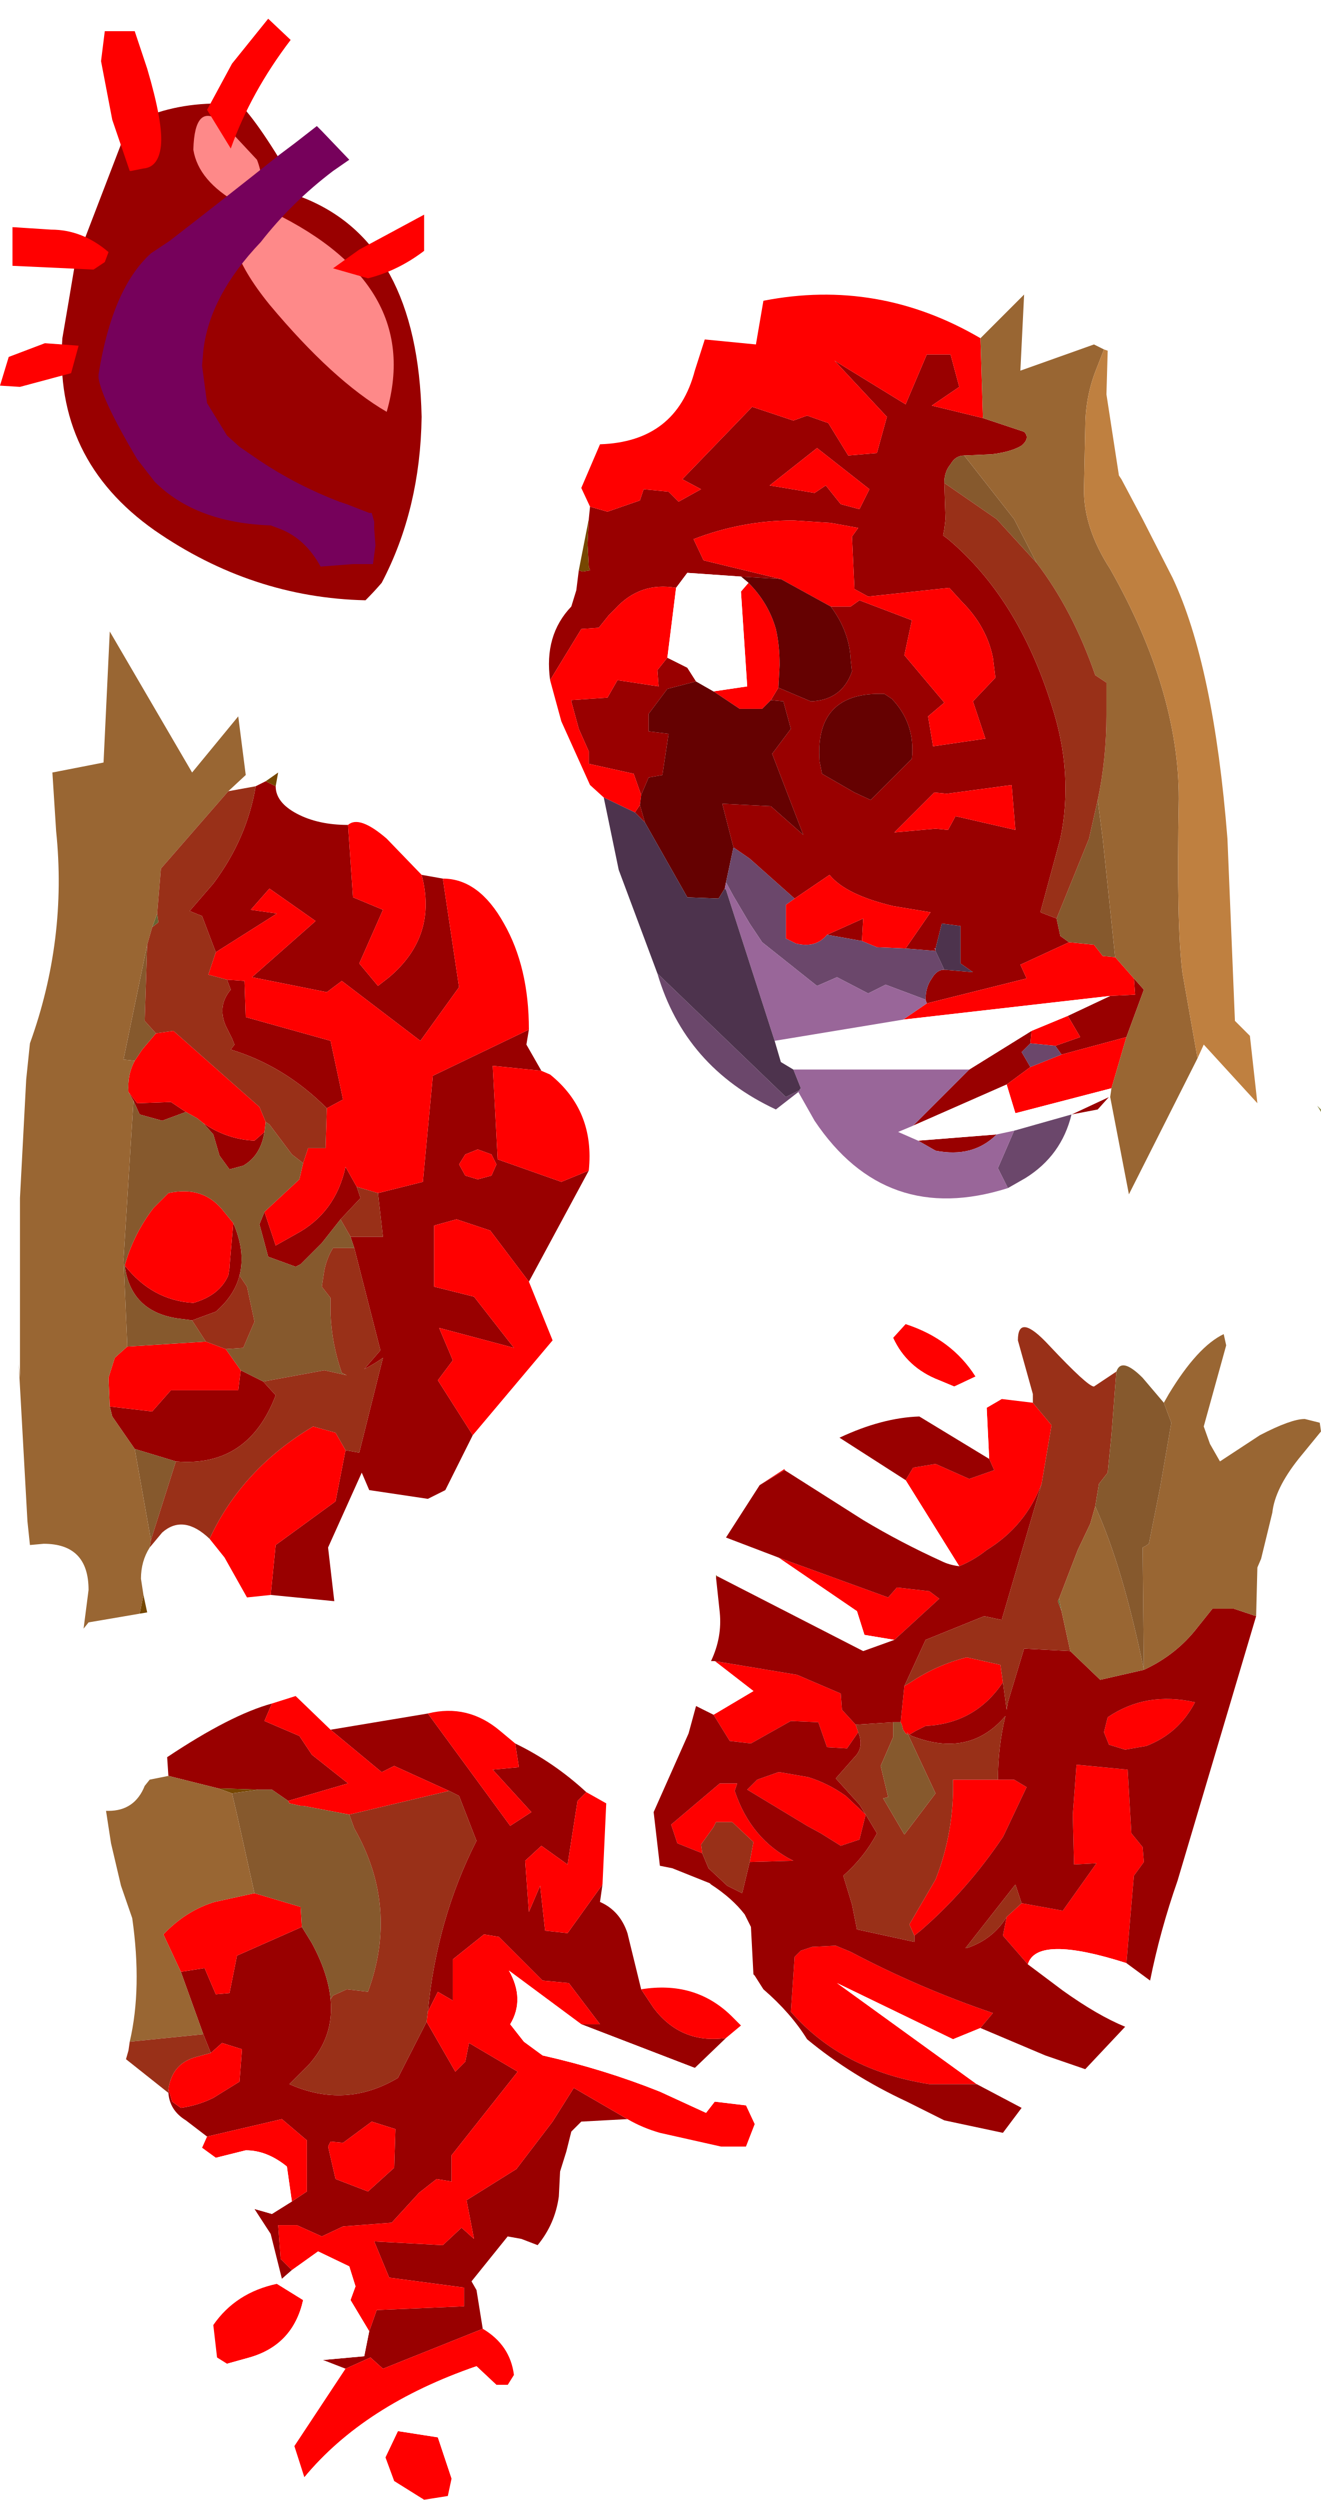 <?xml version="1.0" encoding="UTF-8" standalone="no"?>
<svg xmlns:ffdec="https://www.free-decompiler.com/flash" xmlns:xlink="http://www.w3.org/1999/xlink" ffdec:objectType="frame" height="100.15px" width="52.95px" xmlns="http://www.w3.org/2000/svg">
  <g transform="matrix(1.0, 0.0, 0.0, 1.0, 25.1, 55.7)">
    <use ffdec:characterId="1169" height="24.15" id="heart" transform="matrix(1.0, 0.0, 0.0, 1.0, -25.1, -55.7)" width="18.6" xlink:href="#sprite0"/>
    <use ffdec:characterId="2071" height="36.2" id="chunk1" transform="matrix(1.0, 0.0, 0.0, 1.0, -3.1, -43.9)" width="30.95" xlink:href="#sprite6"/>
    <use ffdec:characterId="2073" height="32.4" id="chunk2" transform="matrix(1.0, 0.0, 0.0, 1.0, 0.1, -2.65)" width="27.75" xlink:href="#sprite7"/>
    <use ffdec:characterId="2075" height="32.2" id="chunk3" transform="matrix(1.0, 0.0, 0.0, 1.0, -20.85, 12.25)" width="26.0" xlink:href="#sprite8"/>
    <use ffdec:characterId="2077" height="39.95" id="chunk4" transform="matrix(1.0, 0.0, 0.0, 1.0, -24.35, -30.4)" width="22.9" xlink:href="#sprite9"/>
    <use ffdec:characterId="1138" height="0.0" id="spineRef" transform="matrix(1.0, 0.0, 0.0, 1.0, 5.0, -47.75)" width="0.0" xlink:href="#sprite10"/>
  </g>
  <defs>
    <g id="sprite0" transform="matrix(1.0, 0.0, 0.0, 1.0, 9.7, 14.1)">
      <use ffdec:characterId="1152" height="20.0" transform="matrix(1.0, 0.0, 0.0, 1.0, -7.25, -9.95)" width="15.2" xlink:href="#morphshape0"/>
      <use ffdec:characterId="1153" height="13.85" transform="matrix(1.0, 0.0, 0.0, 1.0, -1.95, -9.45)" width="8.55" xlink:href="#morphshape1"/>
      <use ffdec:characterId="1154" height="18.1" transform="matrix(1.0, 0.0, 0.0, 1.0, -5.75, -9.5)" width="11.1" xlink:href="#morphshape2"/>
      <use ffdec:characterId="1156" height="2.55" transform="matrix(1.0, 0.0, 0.0, 1.0, 3.65, -5.5)" width="3.65" xlink:href="#sprite1"/>
      <use ffdec:characterId="1158" height="5.2" transform="matrix(1.0, 0.0, 0.0, 1.0, -1.4, -13.35)" width="3.35" xlink:href="#sprite2"/>
      <use ffdec:characterId="1160" height="5.6" transform="matrix(1.0, 0.0, 0.0, 1.0, -5.65, -12.85)" width="2.4" xlink:href="#sprite3"/>
      <use ffdec:characterId="1162" height="1.7" transform="matrix(1.0, 0.0, 0.0, 1.0, -9.2, -5.0)" width="3.85" xlink:href="#sprite4"/>
      <use ffdec:characterId="1164" height="1.75" transform="matrix(1.0, 0.0, 0.0, 1.0, -9.7, -0.35)" width="3.15" xlink:href="#sprite5"/>
    </g>
    <g id="morphshape0" transform="matrix(1.0, 0.0, 0.0, 1.0, 7.25, 9.95)">
      <path d="M-7.2 -0.55 Q-7.55 4.3 -3.5 7.15 0.4 9.85 4.95 9.95 5.3 9.6 5.6 9.25 7.15 6.3 7.2 2.6 7.05 -4.4 2.4 -6.2 0.85 -8.95 -0.05 -9.9 L-1.2 -9.95 Q-3.05 -9.9 -4.55 -9.1 L-6.7 -3.5 Q-6.95 -2.0 -7.2 -0.55" fill="#990000" fill-rule="evenodd" stroke="none"/>
      <path d="M-7.2 -0.55 Q-6.95 -2.0 -6.7 -3.5 L-4.55 -9.1 Q-3.05 -9.9 -1.2 -9.95 L-0.05 -9.9 Q0.85 -8.95 2.4 -6.2 7.05 -4.4 7.2 2.6 7.15 6.3 5.6 9.25 5.3 9.6 4.95 9.95 0.4 9.85 -3.5 7.15 -7.55 4.3 -7.2 -0.55 Z" fill="none" stroke="#000000" stroke-linecap="round" stroke-linejoin="round" stroke-opacity="0.0" stroke-width="0.0"/>
    </g>
    <g id="morphshape1" transform="matrix(1.0, 0.0, 0.0, 1.0, 1.95, 9.45)">
      <path d="M-1.95 -8.1 Q-1.75 -6.85 -0.15 -5.95 -1.05 -4.55 1.1 -1.9 3.65 1.15 5.8 2.4 7.3 -2.85 0.8 -5.8 0.9 -6.95 0.6 -7.7 -0.1 -8.45 -0.8 -9.2 -1.9 -10.05 -1.95 -8.1" fill="#fe8989" fill-rule="evenodd" stroke="none"/>
      <path d="M-1.95 -8.1 Q-1.9 -10.05 -0.8 -9.2 -0.1 -8.45 0.6 -7.7 0.9 -6.95 0.8 -5.8 7.3 -2.85 5.8 2.4 3.65 1.15 1.1 -1.9 -1.05 -4.55 -0.15 -5.95 -1.75 -6.85 -1.95 -8.1 Z" fill="none" stroke="#000000" stroke-linecap="round" stroke-linejoin="round" stroke-opacity="0.0" stroke-width="0.0"/>
    </g>
    <g id="morphshape2" transform="matrix(1.0, 0.0, 0.0, 1.0, 5.75, 9.5)">
      <path d="M-5.75 0.9 L-5.75 1.05 Q-5.6 1.95 -4.2 4.3 L-3.5 5.2 Q-1.85 6.85 1.15 6.95 L1.55 7.1 Q2.55 7.5 3.15 8.6 3.8 8.55 4.45 8.5 L5.25 8.5 5.35 7.75 5.3 7.1 5.3 6.8 5.2 6.45 5.1 6.45 4.2 6.1 3.9 6.0 Q2.2 5.35 0.7 4.35 L-0.1 3.8 -0.6 3.35 -1.4 2.05 Q-1.5 1.3 -1.6 0.55 L-1.55 -0.05 Q-1.3 -2.25 0.75 -4.4 L0.75 -4.4 Q2.0 -6.0 3.65 -7.25 L4.3 -7.7 3.2 -8.85 3.0 -9.05 2.1 -8.35 1.5 -7.9 Q-0.7 -6.15 -2.9 -4.45 L-3.65 -3.95 Q-5.2 -2.55 -5.75 0.9" fill="#76015b" fill-rule="evenodd" stroke="none"/>
      <path d="M-5.75 0.9 Q-5.2 -2.55 -3.65 -3.95 L-2.9 -4.45 Q-0.7 -6.15 1.5 -7.9 L2.1 -8.35 3.0 -9.05 3.2 -8.85 4.3 -7.7 3.65 -7.25 Q2.0 -6.0 0.75 -4.4 L0.75 -4.4 Q-1.3 -2.25 -1.55 -0.05 L-1.6 0.55 Q-1.5 1.3 -1.4 2.05 L-0.6 3.35 -0.1 3.8 0.7 4.35 Q2.2 5.35 3.9 6.0 L4.2 6.1 5.1 6.45 5.2 6.45 5.3 6.8 5.3 7.1 5.35 7.75 5.25 8.5 4.45 8.5 Q3.8 8.55 3.15 8.6 2.55 7.5 1.55 7.1 L1.15 6.95 Q-1.85 6.85 -3.5 5.2 L-4.2 4.3 Q-5.6 1.95 -5.75 1.05 L-5.75 0.9 Z" fill="none" stroke="#000000" stroke-linecap="round" stroke-linejoin="round" stroke-opacity="0.0" stroke-width="0.0"/>
    </g>
    <g id="sprite1" transform="matrix(1.0, 0.0, 0.0, 1.0, 1.8, 1.3)">
      <use ffdec:characterId="1155" height="2.55" transform="matrix(1.0, 0.0, 0.0, 1.0, -1.8, -1.3)" width="3.65" xlink:href="#shape0"/>
    </g>
    <g id="shape0" transform="matrix(1.0, 0.0, 0.0, 1.0, 1.8, 1.3)">
      <path d="M-1.8 0.85 L-0.75 0.1 1.85 -1.3 1.85 0.15 Q0.8 0.95 -0.4 1.25 L-1.8 0.85" fill="#ff0000" fill-rule="evenodd" stroke="none"/>
    </g>
    <g id="sprite2" transform="matrix(1.0, 0.0, 0.0, 1.0, 1.65, 2.6)">
      <use ffdec:characterId="1157" height="5.2" transform="matrix(1.0, 0.0, 0.0, 1.0, -1.65, -2.6)" width="3.35" xlink:href="#shape1"/>
    </g>
    <g id="shape1" transform="matrix(1.0, 0.0, 0.0, 1.0, 1.65, 2.6)">
      <path d="M1.7 -1.75 Q0.1 0.35 -0.7 2.6 L-1.65 1.05 -0.65 -0.8 0.8 -2.6 1.7 -1.75" fill="#ff0000" fill-rule="evenodd" stroke="none"/>
    </g>
    <g id="sprite3" transform="matrix(1.0, 0.0, 0.0, 1.0, 1.2, 2.8)">
      <use ffdec:characterId="1159" height="5.6" transform="matrix(1.0, 0.0, 0.0, 1.0, -1.2, -2.8)" width="2.4" xlink:href="#shape2"/>
    </g>
    <g id="shape2" transform="matrix(1.0, 0.0, 0.0, 1.0, 1.2, 2.8)">
      <path d="M-1.05 -2.8 L0.15 -2.8 0.65 -1.3 Q1.3 0.9 1.2 1.8 1.1 2.65 0.5 2.7 L0.0 2.8 -0.05 2.8 -0.75 0.75 -1.2 -1.6 -1.05 -2.8" fill="#ff0000" fill-rule="evenodd" stroke="none"/>
    </g>
    <g id="sprite4" transform="matrix(1.0, 0.0, 0.0, 1.0, 1.95, 0.85)">
      <use ffdec:characterId="1161" height="1.7" transform="matrix(1.0, 0.0, 0.0, 1.0, -1.95, -0.85)" width="3.85" xlink:href="#shape3"/>
    </g>
    <g id="shape3" transform="matrix(1.0, 0.0, 0.0, 1.0, 1.95, 0.85)">
      <path d="M1.75 0.55 L1.3 0.85 -1.95 0.7 -1.95 -0.85 -0.4 -0.75 Q0.85 -0.75 1.9 0.15 L1.75 0.55" fill="#ff0000" fill-rule="evenodd" stroke="none"/>
    </g>
    <g id="sprite5" transform="matrix(1.0, 0.0, 0.0, 1.0, 1.6, 0.85)">
      <use ffdec:characterId="1163" height="1.75" transform="matrix(1.0, 0.0, 0.0, 1.0, -1.6, -0.85)" width="3.15" xlink:href="#shape4"/>
    </g>
    <g id="shape4" transform="matrix(1.0, 0.0, 0.0, 1.0, 1.6, 0.85)">
      <path d="M0.2 -0.85 L1.55 -0.75 1.25 0.35 -0.8 0.9 -1.6 0.85 -1.25 -0.3 0.2 -0.85" fill="#ff0000" fill-rule="evenodd" stroke="none"/>
    </g>
    <g id="sprite6" transform="matrix(1.0, 0.0, 0.0, 1.0, 14.25, 17.85)">
      <use ffdec:characterId="2070" height="36.2" transform="matrix(1.0, 0.0, 0.0, 1.0, -14.25, -17.85)" width="30.95" xlink:href="#shape5"/>
    </g>
    <g id="shape5" transform="matrix(1.0, 0.0, 0.0, 1.0, 14.25, 17.85)">
      <path d="M16.55 14.65 L16.7 14.8 16.7 14.9 16.55 14.65" fill="#8d8c47" fill-rule="evenodd" stroke="none"/>
      <path d="M-12.6 -9.35 L-11.9 -9.15 -10.6 -9.6 -10.45 -10.05 -9.45 -9.95 -9.05 -9.55 -8.15 -10.05 -8.9 -10.45 -6.1 -13.35 -4.45 -12.8 -3.9 -13.0 -3.05 -12.7 -2.25 -11.4 -1.1 -11.5 -0.7 -12.95 -2.8 -15.2 0.05 -13.45 0.9 -15.45 1.85 -15.45 2.2 -14.15 1.1 -13.4 3.15 -12.9 4.8 -12.35 Q5.05 -12.1 4.7 -11.8 4.3 -11.55 3.5 -11.45 L2.4 -11.4 Q2.05 -11.4 1.85 -11.05 1.6 -10.75 1.6 -10.3 L1.65 -8.85 1.6 -8.45 1.55 -8.2 1.75 -8.05 Q4.55 -5.7 5.9 -1.4 6.8 1.35 6.25 3.95 L5.45 6.9 6.1 7.15 6.25 7.85 6.6 8.1 4.65 9.0 4.9 9.55 0.9 10.55 0.85 10.4 Q0.85 9.9 1.1 9.55 1.3 9.2 1.6 9.2 L2.75 9.3 2.25 8.95 2.25 7.45 1.5 7.35 1.25 8.35 1.2 8.35 1.25 8.4 1.25 8.45 0.05 8.35 1.05 6.9 -0.45 6.65 Q-2.35 6.2 -3.0 5.4 L-4.4 6.35 -6.2 4.75 -6.85 4.3 -7.3 2.55 -5.35 2.65 -4.05 3.8 -5.3 0.55 -4.55 -0.45 -4.85 -1.55 -5.35 -1.6 -5.05 -2.1 -3.75 -1.55 Q-2.5 -1.6 -2.1 -2.75 L-2.15 -3.2 Q-2.2 -4.35 -2.95 -5.35 L-2.15 -5.35 -1.8 -5.6 0.3 -4.8 0.0 -3.4 1.6 -1.5 0.95 -0.95 1.15 0.25 3.2 -0.05 3.25 -0.05 2.75 -1.55 3.65 -2.5 3.55 -3.3 Q3.3 -4.55 2.3 -5.55 L1.8 -6.1 -1.45 -5.75 -2.0 -6.05 -2.1 -8.15 -1.85 -8.5 -2.95 -8.7 -4.45 -8.8 Q-6.5 -8.8 -8.45 -8.05 L-8.05 -7.2 -4.95 -6.45 -6.55 -6.55 -8.7 -6.7 -9.15 -6.1 Q-10.6 -6.35 -11.6 -5.25 L-11.85 -5.0 -12.25 -4.5 -12.95 -4.45 -14.2 -2.4 Q-14.45 -4.2 -13.35 -5.35 L-13.15 -6.0 -13.05 -6.8 -12.9 -6.75 -12.6 -6.8 -12.65 -6.95 -12.7 -7.85 -12.65 -8.85 -12.6 -9.35 M8.2 14.3 L7.75 14.8 6.7 15.0 8.2 14.3 M-10.55 2.2 L-10.85 1.35 -12.65 0.95 -12.65 0.45 -13.05 -0.45 -13.35 -1.55 -13.35 -1.6 -11.9 -1.7 -11.5 -2.4 -9.85 -2.15 -9.9 -2.8 -9.5 -3.3 -8.7 -2.9 -8.35 -2.35 -9.5 -2.05 -10.25 -1.05 -10.25 -0.35 -9.45 -0.25 -9.7 1.4 -10.25 1.5 -10.55 2.2 M-10.6 2.6 L-10.4 3.3 -10.8 2.9 -10.6 2.6 M-2.55 -9.45 L-1.8 -9.25 -1.4 -10.05 -3.5 -11.7 -5.4 -10.2 -3.6 -9.9 -3.15 -10.2 -2.55 -9.45 M-0.8 -1.85 Q-3.6 -1.95 -3.4 0.85 L-3.3 1.35 -2.0 2.1 -1.35 2.4 0.3 0.75 Q0.45 -0.65 -0.5 -1.65 L-0.8 -1.85 M-1.7 8.05 L-3.1 7.8 -1.65 7.15 -1.7 8.05 M2.6 13.2 L5.1 11.65 5.05 12.15 4.7 12.5 5.05 13.1 4.1 13.8 0.35 15.45 2.6 13.2 M6.55 11.05 L8.25 10.25 9.25 10.2 9.2 9.55 9.6 10.0 8.9 11.9 6.3 12.6 6.05 12.25 7.05 11.9 6.55 11.05 M1.2 2.1 L-0.4 3.7 1.25 3.55 1.75 3.6 2.05 3.05 4.45 3.6 4.3 1.8 1.7 2.15 1.2 2.1 M0.55 16.05 L3.7 15.8 Q2.75 16.75 1.25 16.45 L0.55 16.05" fill="#990000" fill-rule="evenodd" stroke="none"/>
      <path d="M3.15 -12.9 L1.1 -13.4 2.2 -14.15 1.85 -15.45 0.9 -15.45 0.05 -13.45 -2.8 -15.2 -0.7 -12.95 -1.1 -11.5 -2.25 -11.4 -3.05 -12.7 -3.9 -13.0 -4.45 -12.8 -6.1 -13.35 -8.9 -10.45 -8.15 -10.05 -9.05 -9.55 -9.45 -9.95 -10.45 -10.05 -10.6 -9.6 -11.9 -9.15 -12.6 -9.35 -12.95 -10.1 -12.2 -11.85 Q-9.15 -11.95 -8.4 -14.8 L-8.0 -16.05 -5.95 -15.85 -5.65 -17.6 Q-1.05 -18.5 3.05 -16.1 L3.15 -12.9 M-14.2 -2.4 L-12.95 -4.45 -12.25 -4.5 -11.85 -5.0 -11.6 -5.25 Q-10.6 -6.35 -9.15 -6.1 L-9.5 -3.3 -9.9 -2.8 -9.85 -2.15 -11.5 -2.4 -11.9 -1.7 -13.35 -1.6 -13.35 -1.55 -13.05 -0.45 -12.65 0.45 -12.65 0.95 -10.85 1.35 -10.55 2.2 -10.6 2.6 -10.8 2.9 -12.05 2.3 -12.6 1.8 -13.75 -0.75 -14.2 -2.4 M-4.95 -6.45 L-8.05 -7.2 -8.45 -8.05 Q-6.5 -8.8 -4.45 -8.8 L-2.95 -8.7 -1.85 -8.5 -2.1 -8.15 -2.0 -6.05 -1.45 -5.75 1.8 -6.1 2.3 -5.55 Q3.3 -4.55 3.55 -3.3 L3.65 -2.5 2.75 -1.55 3.25 -0.05 3.2 -0.05 1.15 0.25 0.95 -0.95 1.6 -1.5 0.0 -3.4 0.3 -4.8 -1.8 -5.6 -2.15 -5.35 -2.95 -5.35 -4.95 -6.45 M-5.05 -2.1 L-5.35 -1.6 -5.7 -1.25 -6.6 -1.25 -7.65 -1.95 -6.3 -2.15 -6.55 -5.95 -6.25 -6.3 Q-5.45 -5.5 -5.15 -4.45 -5.0 -3.8 -5.0 -3.0 L-5.05 -2.1 M-4.4 6.35 L-3.0 5.4 Q-2.35 6.2 -0.45 6.65 L1.05 6.9 0.05 8.35 -1.1 8.3 -1.7 8.05 -1.65 7.15 -3.1 7.8 Q-3.55 8.35 -4.35 8.15 L-4.75 7.95 -4.75 6.6 -4.4 6.35 M0.9 10.55 L4.9 9.55 4.65 9.0 6.6 8.1 7.6 8.2 7.95 8.65 8.45 8.7 9.2 9.55 9.25 10.2 8.25 10.25 -0.05 11.2 0.9 10.55 M-2.55 -9.45 L-3.15 -10.2 -3.6 -9.9 -5.4 -10.2 -3.5 -11.7 -1.4 -10.05 -1.8 -9.25 -2.55 -9.45 M5.1 11.65 L6.55 11.05 7.05 11.9 6.05 12.25 5.05 12.15 5.1 11.65 M8.9 11.9 L8.3 13.95 4.45 14.95 4.1 13.8 5.05 13.1 6.3 12.6 8.9 11.9 M1.2 2.1 L1.7 2.15 4.3 1.8 4.45 3.6 2.05 3.05 1.75 3.6 1.25 3.55 -0.4 3.7 1.2 2.1" fill="#ff0000" fill-rule="evenodd" stroke="none"/>
      <path d="M-12.65 -8.85 L-12.7 -7.85 -12.65 -6.95 -12.6 -6.8 -12.9 -6.75 -13.05 -6.8 -12.65 -8.85" fill="#764701" fill-rule="evenodd" stroke="none"/>
      <path d="M-6.55 -6.55 L-4.95 -6.45 -2.95 -5.35 Q-2.2 -4.35 -2.15 -3.2 L-2.1 -2.75 Q-2.5 -1.6 -3.75 -1.55 L-5.05 -2.1 -5.0 -3.0 Q-5.0 -3.8 -5.15 -4.45 -5.45 -5.5 -6.25 -6.3 L-6.55 -6.55 M-5.35 -1.6 L-4.85 -1.55 -4.55 -0.45 -5.3 0.55 -4.05 3.8 -5.35 2.65 -7.3 2.55 -6.85 4.3 -7.15 5.7 -7.2 5.95 -7.45 6.35 -8.7 6.3 -10.4 3.3 -10.6 2.6 -10.55 2.2 -10.25 1.5 -9.7 1.4 -9.45 -0.25 -10.25 -0.35 -10.25 -1.05 -9.5 -2.05 -8.35 -2.35 -7.65 -1.95 -6.6 -1.25 -5.7 -1.25 -5.35 -1.6 M-0.8 -1.85 L-0.5 -1.65 Q0.45 -0.65 0.3 0.75 L-1.35 2.4 -2.0 2.1 -3.3 1.35 -3.4 0.85 Q-3.6 -1.95 -0.8 -1.85" fill="#650101" fill-rule="evenodd" stroke="none"/>
      <path d="M-9.15 -6.1 L-8.7 -6.7 -6.55 -6.55 -6.25 -6.3 -6.55 -5.95 -6.3 -2.15 -7.65 -1.95 -8.35 -2.35 -8.7 -2.9 -9.5 -3.3 -9.15 -6.1 M8.25 14.3 L8.2 14.3 6.7 15.0 4.4 15.65 3.7 15.8 0.55 16.05 -0.25 15.7 0.35 15.45 4.1 13.8 4.45 14.95 8.3 13.95 8.25 14.3 M-5.2 12.05 L-0.05 11.2 8.25 10.25 6.55 11.05 5.1 11.65 2.6 13.2 -4.45 13.2 -4.95 12.9 -5.2 12.05" fill="#ffffff" fill-rule="evenodd" stroke="none"/>
      <path d="M-6.85 4.3 L-6.2 4.75 -4.4 6.35 -4.75 6.6 -4.75 7.95 -4.35 8.15 Q-3.55 8.35 -3.1 7.8 L-1.7 8.05 -1.1 8.3 0.05 8.35 1.25 8.45 1.6 9.2 Q1.3 9.2 1.1 9.55 0.85 9.9 0.85 10.4 L-0.75 9.8 -1.45 10.15 -2.7 9.5 -3.5 9.85 -5.7 8.1 -6.2 7.35 -6.85 6.25 -7.15 5.7 -6.85 4.3 M6.7 15.0 Q6.3 16.65 4.85 17.55 L4.15 17.95 3.75 17.15 4.4 15.65 6.7 15.0 M-4.25 14.1 L-5.15 14.8 Q-8.8 13.1 -9.9 9.35 L-4.75 14.3 -4.25 14.05 -4.25 14.1 M5.05 12.15 L6.05 12.25 6.3 12.6 5.05 13.1 4.7 12.5 5.05 12.15" fill="#6b476b" fill-rule="evenodd" stroke="none"/>
      <path d="M1.25 8.4 L1.2 8.35 1.25 8.35 1.25 8.4 M0.85 10.4 L0.9 10.55 -0.05 11.2 -5.2 12.05 -7.15 6.0 -7.2 5.95 -7.15 5.7 -6.85 6.25 -6.2 7.35 -5.7 8.1 -3.5 9.85 -2.7 9.5 -1.45 10.15 -0.75 9.8 0.85 10.4 M4.15 17.95 Q-0.75 19.5 -3.6 15.25 L-4.25 14.1 -4.25 14.05 -4.2 14.05 -4.2 14.0 -4.15 13.95 -4.45 13.2 2.6 13.2 0.35 15.45 -0.25 15.7 0.55 16.05 1.25 16.45 Q2.75 16.75 3.7 15.8 L4.4 15.65 3.75 17.15 4.15 17.95" fill="#996699" fill-rule="evenodd" stroke="none"/>
      <path d="M1.25 8.45 L1.25 8.4 1.25 8.35 1.5 7.35 2.25 7.45 2.25 8.95 2.75 9.3 1.6 9.2 1.25 8.45 M-9.9 9.35 L-11.45 5.2 -12.05 2.3 -10.8 2.9 -10.4 3.3 -8.7 6.3 -7.45 6.35 -7.2 5.95 -7.15 6.0 -5.2 12.05 -4.95 12.9 -4.45 13.2 -4.15 13.95 -4.2 14.0 -4.2 14.05 -4.25 14.05 -4.75 14.3 -9.9 9.35" fill="#4d334d" fill-rule="evenodd" stroke="none"/>
      <path d="M6.6 8.1 L6.25 7.85 6.1 7.15 7.4 3.95 7.75 2.4 7.95 3.95 8.45 8.7 7.95 8.65 7.6 8.2 6.6 8.1 M1.6 -10.3 Q1.6 -10.75 1.85 -11.05 2.05 -11.4 2.4 -11.4 L4.4 -8.85 5.3 -7.1 3.7 -8.85 1.6 -10.3" fill="#86592d" fill-rule="evenodd" stroke="none"/>
      <path d="M3.15 -12.9 L3.05 -16.1 4.8 -17.85 4.65 -14.8 7.6 -15.85 8.0 -15.65 7.65 -14.75 Q7.25 -13.7 7.25 -12.5 L7.2 -10.15 Q7.15 -8.55 8.25 -6.85 11.0 -2.0 11.0 2.35 10.9 7.45 11.15 9.35 L11.75 12.75 9.0 18.2 8.25 14.3 8.3 13.95 8.9 11.9 9.6 10.0 9.2 9.55 8.45 8.7 7.95 3.95 7.75 2.4 Q8.1 0.75 8.1 -1.0 L8.1 -2.3 7.65 -2.6 Q6.75 -5.2 5.3 -7.1 L4.4 -8.85 2.4 -11.4 3.5 -11.45 Q4.3 -11.55 4.7 -11.8 5.05 -12.1 4.8 -12.35 L3.15 -12.9" fill="#996633" fill-rule="evenodd" stroke="none"/>
      <path d="M8.0 -15.65 L8.15 -15.6 8.1 -13.85 8.6 -10.6 8.7 -10.45 9.55 -8.85 10.75 -6.5 Q12.4 -3.0 12.95 3.95 L13.25 11.25 13.85 11.85 14.15 14.55 12.0 12.2 11.75 12.75 11.15 9.35 Q10.9 7.45 11.0 2.35 11.0 -2.0 8.25 -6.85 7.15 -8.55 7.2 -10.15 L7.25 -12.5 Q7.25 -13.7 7.65 -14.75 L8.0 -15.65" fill="#bf8040" fill-rule="evenodd" stroke="none"/>
      <path d="M6.1 7.15 L5.45 6.9 6.25 3.95 Q6.8 1.35 5.9 -1.4 4.55 -5.7 1.75 -8.05 L1.55 -8.2 1.6 -8.45 1.65 -8.85 1.6 -10.3 3.7 -8.85 5.3 -7.1 Q6.75 -5.2 7.65 -2.6 L8.1 -2.3 8.1 -1.0 Q8.1 0.75 7.75 2.4 L7.4 3.95 6.1 7.15" fill="#993018" fill-rule="evenodd" stroke="none"/>
    </g>
    <g id="sprite7" transform="matrix(1.0, 0.0, 0.0, 1.0, 13.15, 16.2)">
      <use ffdec:characterId="2072" height="32.4" transform="matrix(1.0, 0.0, 0.0, 1.0, -13.15, -16.2)" width="27.75" xlink:href="#shape6"/>
    </g>
    <g id="shape6" transform="matrix(1.0, 0.0, 0.0, 1.0, 13.15, 16.2)">
      <path d="M-9.65 -6.05 L-9.65 -6.15 -9.6 -6.1 -9.65 -6.05" fill="#764701" fill-rule="evenodd" stroke="none"/>
      <path d="M-7.9 -9.75 L-6.9 -10.4 -6.9 -10.35 -7.9 -9.75 M-2.55 -15.65 L-2.05 -16.2 Q-0.2 -15.6 0.75 -14.1 L-0.1 -13.7 -0.7 -13.95 Q-2.0 -14.45 -2.55 -15.65 M1.8 -13.2 L3.05 -13.05 3.8 -12.15 3.4 -9.8 Q2.75 -8.1 1.2 -7.15 0.7 -6.75 0.1 -6.5 L-2.05 -9.95 -1.75 -10.45 -0.85 -10.6 0.5 -10.0 1.5 -10.35 1.3 -10.8 1.2 -12.85 1.8 -13.2 M1.85 -1.85 Q0.75 -0.2 -1.25 -0.1 L-1.65 0.1 -1.9 0.25 -2.0 0.15 -1.95 0.25 -2.05 0.2 -2.15 0.05 -2.2 -0.15 -2.25 -0.25 -2.1 -1.7 -1.85 -1.85 Q-0.8 -2.55 0.4 -2.85 L1.75 -2.55 1.85 -1.85 M1.65 2.05 L2.3 2.05 2.8 2.35 1.9 4.25 1.85 4.35 Q0.4 6.5 -1.45 8.1 L-1.7 8.3 -1.9 7.85 -0.85 6.05 Q-0.1 4.15 -0.15 2.05 L1.65 2.05 M-3.65 3.45 L-3.9 4.45 -4.65 4.7 -5.45 4.2 -6.0 3.9 -8.4 2.45 -8.0 2.05 -7.15 1.75 -7.1 1.75 -5.95 1.95 Q-5.15 2.2 -4.45 2.7 L-3.65 3.45 M-3.95 0.15 L-4.4 0.8 -5.2 0.75 -5.55 -0.25 -6.65 -0.3 -8.25 0.6 -9.1 0.5 -9.75 -0.55 -8.15 -1.5 -9.7 -2.7 -6.4 -2.15 -4.65 -1.4 -4.6 -0.75 -4.05 -0.15 -3.95 0.15 M9.55 -1.05 Q8.9 0.2 7.6 0.7 L6.75 0.85 6.1 0.65 5.9 0.15 6.05 -0.45 Q7.6 -1.5 9.55 -1.05 M2.6 7.0 L4.25 7.3 5.6 5.4 4.7 5.45 4.65 3.45 4.8 1.45 6.85 1.65 7.0 4.2 7.45 4.75 7.5 5.35 7.1 5.9 6.8 9.4 Q3.2 8.25 2.85 9.45 L1.85 8.3 2.0 7.55 2.6 7.0 M0.8 14.25 L-1.1 14.25 Q-4.6 13.7 -6.65 11.35 L-6.5 9.15 -6.25 8.9 -5.8 8.75 -4.85 8.7 -4.25 8.95 Q-1.5 10.4 1.45 11.4 L0.95 12.0 -0.15 12.45 -4.8 10.2 0.8 14.25 M-7.15 -6.85 L-2.75 -5.25 -2.4 -5.65 -1.1 -5.5 -0.7 -5.2 -2.5 -3.55 -3.7 -3.75 -4.0 -4.7 -7.15 -6.85 M-10.2 5.0 L-11.2 4.6 -11.45 3.85 -9.5 2.2 -9.4 2.2 -8.8 2.2 -8.9 2.5 Q-8.25 4.45 -6.55 5.3 L-8.3 5.35 -8.15 4.55 -9.0 3.75 -9.65 3.75 -9.75 3.95 -10.25 4.65 -10.2 5.0" fill="#ff0000" fill-rule="evenodd" stroke="none"/>
      <path d="M7.75 10.1 L10.1 11.6 Q9.85 12.5 10.05 12.9 10.2 13.3 6.75 11.95 5.65 11.5 4.25 10.5 L2.85 9.45 Q3.2 8.25 6.8 9.4 L7.75 10.1 M5.15 13.65 L7.4 15.35 Q6.75 16.45 4.85 15.95 L2.6 15.2 0.8 14.25 -4.8 10.2 -0.15 12.45 0.95 12.0 3.55 13.1 5.15 13.65 M-10.45 -0.9 L-13.15 -2.65 -10.0 -2.75 -9.85 -2.7 -9.7 -2.7 -8.15 -1.5 -9.75 -0.55 -10.45 -0.9 M-9.65 -6.15 L-12.25 -7.75 -9.25 -7.65 -7.15 -6.85 -4.0 -4.7 -3.7 -3.75 -2.5 -3.55 -3.75 -3.1 -9.6 -6.1 -9.65 -6.15 M-6.9 -10.4 L-10.05 -12.45 Q-9.0 -13.15 -7.85 -12.85 L-4.7 -11.65 -2.05 -9.95 0.1 -6.5 Q-0.3 -6.55 -0.6 -6.7 -2.25 -7.45 -3.75 -8.35 L-6.9 -10.35 -6.9 -10.4 M-1.5 -12.5 L-4.55 -14.9 -4.4 -15.95 -2.55 -15.65 Q-2.0 -14.45 -0.7 -13.95 L-0.1 -13.7 0.75 -14.1 1.8 -13.2 1.2 -12.85 1.3 -10.8 -1.5 -12.5" fill="#ffffff" fill-rule="evenodd" stroke="none"/>
      <path d="M12.0 -4.5 L8.85 6.1 Q8.15 8.1 7.75 10.1 L6.8 9.4 7.1 5.9 7.5 5.35 7.45 4.75 7.0 4.2 6.85 1.65 4.8 1.45 4.65 3.45 4.7 5.45 5.6 5.4 4.25 7.3 2.6 7.0 2.35 6.25 0.35 8.8 0.4 8.8 Q1.45 8.45 2.0 7.55 L1.85 8.3 2.85 9.45 4.25 10.5 Q5.65 11.5 6.75 11.95 L5.15 13.65 3.55 13.1 0.95 12.0 1.45 11.4 Q-1.5 10.4 -4.25 8.95 L-4.85 8.7 -5.8 8.75 -6.25 8.9 -6.5 9.15 -6.65 11.35 Q-4.6 13.7 -1.1 14.25 L0.8 14.25 2.6 15.2 1.85 16.2 -0.5 15.7 -2.0 14.95 Q-4.25 13.9 -6.0 12.45 -6.65 11.4 -7.75 10.45 L-8.1 9.9 -8.15 9.85 -8.25 7.95 -8.45 7.55 -8.5 7.45 Q-9.0 6.8 -9.85 6.25 L-9.9 6.2 -11.4 5.6 -11.9 5.5 -12.15 3.35 -10.75 0.2 -10.45 -0.9 -9.75 -0.55 -9.1 0.5 -8.25 0.6 -6.65 -0.3 -5.55 -0.25 -5.2 0.75 -4.4 0.8 -3.95 0.15 Q-3.7 0.75 -4.1 1.15 L-4.85 2.0 -3.9 3.05 -3.65 3.45 -3.2 4.2 Q-3.7 5.15 -4.55 5.9 L-4.2 7.05 -4.0 8.05 -1.7 8.55 -1.7 8.3 -1.45 8.1 Q0.4 6.5 1.85 4.35 L1.9 4.25 2.8 2.35 2.3 2.05 1.65 2.05 Q1.65 0.75 1.95 -0.5 0.5 1.2 -1.8 0.3 L-1.9 0.25 -1.65 0.1 -1.25 -0.1 Q0.75 -0.2 1.85 -1.85 L2.0 -0.75 2.05 -1.05 2.7 -3.2 4.55 -3.1 5.75 -1.95 7.5 -2.35 Q8.8 -2.95 9.65 -4.05 L10.25 -4.8 11.1 -4.8 12.0 -4.5 M-9.85 -2.7 Q-9.4 -3.65 -9.5 -4.65 L-9.65 -6.05 -9.6 -6.1 -3.75 -3.1 -2.5 -3.55 -0.7 -5.2 -1.1 -5.5 -2.4 -5.65 -2.75 -5.25 -7.15 -6.85 -9.25 -7.65 -7.9 -9.75 -6.9 -10.35 -3.75 -8.35 Q-2.25 -7.45 -0.6 -6.7 -0.3 -6.55 0.1 -6.5 0.7 -6.75 1.2 -7.15 2.75 -8.1 3.4 -9.8 L1.8 -4.35 1.1 -4.5 -1.25 -3.55 -2.1 -1.7 -2.25 -0.25 -2.55 -0.25 -4.05 -0.15 -4.6 -0.75 -4.65 -1.4 -6.4 -2.15 -9.7 -2.7 -9.85 -2.7 M-4.7 -11.65 Q-3.0 -12.45 -1.5 -12.5 L1.3 -10.8 1.5 -10.35 0.5 -10.0 -0.85 -10.6 -1.75 -10.45 -2.05 -9.95 -4.7 -11.65 M-3.65 3.45 L-4.45 2.7 Q-5.15 2.2 -5.95 1.95 L-7.1 1.75 -7.15 1.75 -8.0 2.05 -8.4 2.45 -6.0 3.9 -5.45 4.2 -4.65 4.7 -3.9 4.45 -3.65 3.45 M9.55 -1.05 Q7.6 -1.5 6.05 -0.45 L5.9 0.15 6.1 0.65 6.75 0.85 7.6 0.7 Q8.9 0.2 9.55 -1.05 M-8.3 5.35 L-6.55 5.3 Q-8.25 4.45 -8.9 2.5 L-8.8 2.2 -9.4 2.2 -9.5 2.2 -11.45 3.85 -11.2 4.6 -10.2 5.0 -9.95 5.6 -9.2 6.3 -8.6 6.6 -8.3 5.35" fill="#990000" fill-rule="evenodd" stroke="none"/>
      <path d="M4.1 -5.2 L4.2 -4.7 4.05 -5.1 4.1 -5.2" fill="#666633" fill-rule="evenodd" stroke="none"/>
      <path d="M3.05 -13.05 L3.05 -13.4 2.45 -15.55 Q2.45 -16.7 3.7 -15.35 5.25 -13.7 5.5 -13.7 L5.95 -14.0 6.4 -14.3 6.35 -13.7 6.2 -11.75 6.05 -10.25 5.7 -9.8 5.55 -8.9 5.35 -8.2 4.85 -7.15 4.1 -5.2 4.05 -5.1 4.2 -4.7 4.55 -3.1 2.7 -3.2 2.05 -1.05 2.0 -0.75 1.85 -1.85 1.75 -2.55 0.4 -2.85 Q-0.8 -2.55 -1.85 -1.85 L-2.1 -1.7 -1.25 -3.55 1.1 -4.5 1.8 -4.35 3.4 -9.8 3.8 -12.15 3.05 -13.05 M-1.9 0.25 L-1.8 0.3 Q0.5 1.2 1.95 -0.5 1.65 0.75 1.65 2.05 L-0.15 2.05 Q-0.1 4.15 -0.85 6.05 L-1.9 7.85 -1.7 8.3 -1.7 8.55 -4.0 8.05 -4.2 7.05 -4.55 5.9 Q-3.7 5.15 -3.2 4.2 L-3.65 3.45 -3.9 3.05 -4.85 2.0 -4.1 1.15 Q-3.7 0.75 -3.95 0.15 L-4.05 -0.15 -2.55 -0.25 -2.55 0.35 -3.05 1.5 -2.75 2.75 -2.95 2.8 -2.1 4.25 -0.85 2.6 -1.95 0.25 -2.0 0.15 -1.9 0.25 M2.0 7.55 Q1.45 8.45 0.4 8.8 L0.35 8.8 2.35 6.25 2.6 7.0 2.0 7.55 M-8.3 5.35 L-8.6 6.6 -9.2 6.3 -9.95 5.6 -10.2 5.0 -10.25 4.65 -9.75 3.95 -9.65 3.75 -9.0 3.75 -8.15 4.55 -8.3 5.35" fill="#993018" fill-rule="evenodd" stroke="none"/>
      <path d="M8.3 -13.05 L8.5 -13.4 Q9.65 -15.3 10.7 -15.8 L10.8 -15.35 9.9 -12.1 10.15 -11.4 10.55 -10.7 12.15 -11.75 Q13.4 -12.4 13.95 -12.4 L14.55 -12.25 14.6 -11.9 13.7 -10.8 Q12.75 -9.6 12.65 -8.65 L12.2 -6.8 12.05 -6.45 12.0 -4.5 11.1 -4.8 10.25 -4.8 9.65 -4.05 Q8.8 -2.95 7.5 -2.35 L7.45 -7.25 7.55 -7.3 7.7 -7.4 8.15 -9.65 8.6 -12.25 8.3 -13.05 M5.55 -8.9 Q6.65 -6.5 7.5 -2.35 L5.75 -1.95 4.55 -3.1 4.2 -4.7 4.1 -5.2 4.85 -7.15 5.35 -8.2 5.55 -8.9" fill="#996633" fill-rule="evenodd" stroke="none"/>
      <path d="M6.4 -14.3 Q6.6 -14.9 7.45 -14.05 L8.3 -13.05 8.6 -12.25 8.15 -9.65 7.7 -7.4 7.55 -7.3 7.45 -7.25 7.5 -2.35 Q6.65 -6.5 5.55 -8.9 L5.7 -9.8 6.05 -10.25 6.2 -11.75 6.35 -13.7 6.4 -14.3 M-2.55 -0.25 L-2.25 -0.25 -2.2 -0.15 -2.15 0.05 -2.05 0.2 -1.95 0.25 -0.85 2.6 -2.1 4.25 -2.95 2.8 -2.75 2.75 -3.05 1.5 -2.55 0.35 -2.55 -0.25" fill="#86592d" fill-rule="evenodd" stroke="none"/>
    </g>
    <g id="sprite8" transform="matrix(1.0, 0.0, 0.0, 1.0, 11.25, 12.35)">
      <use ffdec:characterId="2074" height="32.2" transform="matrix(1.0, 0.0, 0.0, 1.0, -11.25, -12.35)" width="26.0" xlink:href="#shape7"/>
    </g>
    <g id="shape7" transform="matrix(1.0, 0.0, 0.0, 1.0, 11.25, 12.35)">
      <path d="M8.0 -8.5 L7.65 -8.15 7.25 -5.6 6.2 -6.35 5.55 -5.75 5.7 -3.7 6.15 -4.75 6.35 -2.95 7.25 -2.85 8.65 -4.8 8.55 -4.1 Q9.35 -3.75 9.65 -2.85 L10.2 -0.6 10.7 0.15 Q11.8 1.6 13.6 1.35 L12.35 2.55 7.8 0.8 8.55 0.8 7.3 -0.85 6.25 -0.95 4.5 -2.7 3.9 -2.8 2.65 -1.8 2.65 -0.15 2.05 -0.5 1.65 0.3 Q2.0 -3.4 3.6 -6.55 L2.9 -8.35 2.5 -8.55 0.3 -9.55 -0.2 -9.3 -2.25 -11.0 1.65 -11.65 4.95 -7.15 5.8 -7.7 4.25 -9.4 5.3 -9.5 5.15 -10.45 Q6.7 -9.7 8.0 -8.5 M9.65 4.6 L7.8 4.7 7.4 5.1 7.2 5.9 6.95 6.7 6.9 7.7 Q6.75 8.8 6.05 9.65 L5.4 9.4 4.85 9.3 3.4 11.1 3.6 11.45 3.85 13.0 -0.15 14.6 -0.65 14.15 -1.65 14.6 -2.55 14.25 -0.9 14.1 -0.7 13.1 -0.4 12.25 3.1 12.1 3.1 11.35 0.1 10.95 -0.5 9.5 2.25 9.65 3.0 8.95 3.5 9.4 3.2 7.85 5.2 6.6 6.65 4.7 7.5 3.35 9.65 4.6 M-4.2 11.0 L-4.65 9.2 -5.3 8.2 -4.6 8.4 -3.8 7.9 -3.2 7.5 -3.2 5.45 -4.2 4.6 -7.2 5.3 -8.05 4.65 Q-8.7 4.25 -8.75 3.55 L-8.75 3.4 -8.6 3.9 -8.25 4.15 Q-7.55 4.05 -6.95 3.75 L-5.9 3.1 -5.8 1.8 -6.6 1.55 -7.05 1.95 -7.35 1.2 -8.25 -1.3 -7.3 -1.45 -6.85 -0.4 -6.3 -0.45 -6.0 -1.95 -3.4 -3.1 -3.0 -2.45 Q-2.35 -1.25 -2.25 -0.2 -2.1 1.3 -3.15 2.45 L-3.9 3.2 Q-1.65 4.2 0.45 2.95 L1.6 0.7 2.75 2.7 3.15 2.3 3.3 1.55 5.25 2.7 2.6 6.05 2.6 7.1 2.0 7.0 1.3 7.55 0.2 8.75 -1.75 8.9 -2.6 9.3 -3.6 8.85 -4.35 8.85 -4.25 10.2 -3.8 10.65 -4.2 11.0 M-8.75 -9.15 L-8.8 -9.9 Q-6.25 -11.6 -4.6 -12.05 L-4.9 -11.35 -3.5 -10.75 -3.0 -10.0 -1.55 -8.85 -3.95 -8.15 -4.6 -8.6 -5.15 -8.6 -6.75 -8.65 -8.75 -9.15 M0.3 6.55 L0.35 5.0 -0.6 4.7 -1.75 5.55 -2.25 5.5 -2.35 5.7 -2.05 7.0 -0.75 7.5 0.3 6.55" fill="#990000" fill-rule="evenodd" stroke="none"/>
      <path d="M8.65 -4.8 L7.25 -2.85 6.35 -2.95 6.15 -4.75 5.7 -3.7 5.55 -5.75 6.2 -6.35 7.25 -5.6 7.65 -8.15 8.0 -8.5 8.8 -8.05 8.65 -4.8 M5.15 -10.45 L5.3 -9.5 4.25 -9.4 5.8 -7.7 4.95 -7.15 1.65 -11.65 Q3.25 -12.05 4.55 -10.95 L5.15 -10.45 M-2.25 -11.0 L-0.2 -9.3 0.3 -9.55 2.5 -8.55 -1.5 -7.6 -3.35 -7.95 -3.45 -7.95 -3.9 -8.05 -3.95 -8.15 -1.55 -8.85 -3.0 -10.0 -3.5 -10.75 -4.9 -11.35 -4.6 -12.05 -3.65 -12.35 -2.25 -11.0 M1.65 0.3 L2.05 -0.5 2.65 -0.15 2.65 -1.8 3.9 -2.8 4.5 -2.7 6.25 -0.95 7.3 -0.85 8.55 0.8 7.8 0.8 4.9 -1.35 Q5.55 -0.2 4.95 0.8 L5.5 1.5 6.25 2.05 Q8.7 2.6 10.95 3.5 L12.8 4.35 13.15 3.9 14.4 4.05 14.75 4.8 14.4 5.7 13.4 5.7 10.95 5.15 Q10.25 4.95 9.65 4.6 L7.5 3.35 6.65 4.7 5.2 6.6 3.2 7.85 3.5 9.4 3.0 8.95 2.25 9.65 -0.5 9.5 0.1 10.95 3.1 11.35 3.1 12.1 -0.4 12.25 -0.7 13.1 -1.45 11.85 -1.25 11.3 -1.5 10.5 -2.75 9.9 -3.8 10.65 -4.25 10.2 -4.35 8.85 -3.6 8.85 -2.6 9.3 -1.75 8.9 0.2 8.75 1.3 7.55 2.0 7.0 2.6 7.1 2.6 6.05 5.25 2.7 3.3 1.55 3.15 2.3 2.75 2.7 1.6 0.7 1.65 0.3 M13.6 1.35 Q11.8 1.6 10.7 0.15 L10.2 -0.6 Q12.35 -0.95 13.8 0.45 L14.2 0.85 13.6 1.35 M3.85 13.0 Q4.95 13.65 5.1 14.85 L4.85 15.25 4.4 15.25 3.6 14.5 Q-0.9 16.05 -3.3 18.95 L-3.7 17.7 -1.65 14.6 -0.65 14.15 -0.15 14.6 3.85 13.0 M2.6 19.0 L2.45 19.7 1.5 19.85 0.3 19.1 -0.05 18.15 0.45 17.1 2.05 17.35 2.6 19.0 M-6.4 14.4 L-6.8 14.15 -6.95 12.85 Q-6.05 11.55 -4.4 11.2 L-3.35 11.85 Q-3.75 13.65 -5.5 14.15 L-6.4 14.4 M-7.4 5.75 L-7.2 5.3 -4.2 4.6 -3.2 5.45 -3.2 7.5 -3.8 7.9 -4.0 6.5 Q-4.8 5.85 -5.65 5.85 L-6.85 6.15 -7.4 5.75 M0.3 6.55 L-0.75 7.5 -2.05 7.0 -2.35 5.7 -2.25 5.5 -1.75 5.55 -0.6 4.7 0.35 5.0 0.3 6.55 M-5.3 -4.45 L-3.45 -3.9 -3.4 -3.1 -6.0 -1.95 -6.3 -0.45 -6.85 -0.4 -7.3 -1.45 -8.25 -1.3 -8.95 -2.8 Q-8.05 -3.75 -6.9 -4.1 L-5.3 -4.45 M-7.05 1.95 L-6.6 1.55 -5.8 1.8 -5.9 3.1 -6.95 3.75 Q-7.55 4.05 -8.25 4.15 L-8.6 3.9 -8.75 3.4 Q-8.6 2.35 -7.6 2.1 L-7.05 1.95" fill="#ff0000" fill-rule="evenodd" stroke="none"/>
      <path d="M-5.15 -8.6 L-6.2 -8.45 -6.75 -8.65 -5.15 -8.6" fill="#764701" fill-rule="evenodd" stroke="none"/>
      <path d="M7.8 0.8 L12.35 2.55 12.45 2.55 13.85 3.1 Q14.1 3.1 14.25 3.4 L14.4 4.05 13.15 3.9 12.8 4.35 10.95 3.5 Q8.7 2.6 6.25 2.05 L5.5 1.5 4.95 0.8 Q5.55 -0.2 4.9 -1.35 L7.8 0.8 M4.85 15.25 L4.4 17.2 3.5 17.55 2.6 19.0 2.05 17.35 0.45 17.1 -0.05 18.15 -1.05 18.85 -2.1 19.4 -3.3 18.95 Q-0.9 16.05 3.6 14.5 L4.4 15.25 4.85 15.25 M-2.55 14.25 Q-3.55 15.1 -5.1 15.1 L-5.9 15.0 -6.4 14.4 -5.5 14.15 Q-3.75 13.65 -3.35 11.85 L-4.4 11.2 -4.2 11.0 -3.8 10.65 -2.75 9.9 -1.5 10.5 -1.25 11.3 -1.45 11.85 -0.7 13.1 -0.9 14.1 -2.55 14.25 M-5.3 8.2 L-7.15 9.4 -8.0 9.2 -8.75 8.15 -7.4 5.75 -6.85 6.15 -5.65 5.85 Q-4.8 5.85 -4.0 6.5 L-3.8 7.9 -4.6 8.4 -5.3 8.2" fill="#ffffff" fill-rule="evenodd" stroke="none"/>
      <path d="M-3.95 -8.15 L-3.9 -8.05 -3.45 -7.95 -3.35 -7.95 -1.5 -7.6 -1.3 -7.05 Q0.5 -3.9 -0.75 -0.5 L-1.6 -0.6 -2.15 -0.35 -2.25 -0.2 Q-2.35 -1.25 -3.0 -2.45 L-3.4 -3.1 -3.45 -3.9 -5.3 -4.45 -6.0 -7.6 -6.2 -8.45 -5.15 -8.6 -4.6 -8.6 -3.95 -8.15" fill="#86592d" fill-rule="evenodd" stroke="none"/>
      <path d="M-10.3 1.5 Q-9.8 -0.65 -10.2 -3.45 L-10.65 -4.75 -11.05 -6.45 -11.25 -7.75 -11.15 -7.75 Q-10.1 -7.75 -9.7 -8.75 L-9.5 -9.0 -8.75 -9.15 -6.75 -8.65 -6.2 -8.45 -6.0 -7.6 -5.3 -4.45 -6.9 -4.1 Q-8.05 -3.75 -8.95 -2.8 L-8.25 -1.3 -7.35 1.2 -10.3 1.5" fill="#996633" fill-rule="evenodd" stroke="none"/>
      <path d="M2.5 -8.55 L2.9 -8.35 3.6 -6.55 Q2.0 -3.4 1.65 0.3 L1.6 0.7 0.45 2.95 Q-1.65 4.2 -3.9 3.2 L-3.15 2.45 Q-2.1 1.3 -2.25 -0.2 L-2.15 -0.35 -1.6 -0.6 -0.75 -0.5 Q0.5 -3.9 -1.3 -7.05 L-1.5 -7.6 2.5 -8.55 M-8.75 3.55 L-10.45 2.2 -10.35 1.85 -10.3 1.5 -7.35 1.2 -7.05 1.95 -7.6 2.1 Q-8.6 2.35 -8.75 3.4 L-8.75 3.55" fill="#993018" fill-rule="evenodd" stroke="none"/>
    </g>
    <g id="sprite9" transform="matrix(1.0, 0.0, 0.0, 1.0, 11.05, 20.85)">
      <use ffdec:characterId="2076" height="39.95" transform="matrix(1.0, 0.0, 0.0, 1.0, -11.05, -20.85)" width="22.9" xlink:href="#shape8"/>
    </g>
    <g id="shape8" transform="matrix(1.0, 0.0, 0.0, 1.0, 11.05, 20.85)">
      <path d="M-0.75 -14.65 Q-0.75 -14.0 0.1 -13.55 0.95 -13.1 2.15 -13.1 L2.35 -10.2 3.55 -9.7 2.6 -7.55 3.35 -6.65 3.8 -7.0 Q5.75 -8.65 5.1 -11.1 L5.95 -10.95 6.6 -6.6 5.05 -4.45 1.9 -6.85 1.3 -6.4 -1.7 -7.0 0.85 -9.25 -1.0 -10.55 -1.75 -9.7 -0.7 -9.55 -3.15 -8.0 -3.7 -9.45 -4.2 -9.65 -3.25 -10.75 Q-1.9 -12.55 -1.55 -14.65 L-1.15 -14.85 -0.75 -14.65 M9.4 -4.9 L9.3 -4.3 9.9 -3.25 7.95 -3.45 8.15 0.3 10.7 1.2 11.8 0.75 9.4 5.2 7.85 3.15 6.5 2.7 5.6 2.95 5.6 5.4 7.2 5.8 8.8 7.85 5.8 7.05 6.35 8.35 5.75 9.15 7.15 11.35 6.05 13.55 5.35 13.9 3.0 13.55 2.7 12.85 1.35 15.85 1.6 18.0 -0.95 17.75 -0.75 15.75 1.65 14.0 2.05 11.95 2.6 12.05 3.55 8.25 Q3.2 8.5 2.8 8.7 L3.45 7.95 2.4 3.85 2.25 3.4 3.55 3.4 3.35 1.65 5.15 1.2 5.55 -3.05 9.4 -4.9 M-2.7 -6.9 L-2.0 -6.85 -1.95 -5.4 1.45 -4.45 1.95 -2.1 1.3 -1.75 Q-0.4 -3.45 -2.55 -4.1 L-2.4 -4.3 -2.5 -4.55 -2.75 -5.05 Q-3.1 -5.85 -2.55 -6.5 L-2.7 -6.9 M-1.2 2.4 L-0.75 3.75 0.05 3.3 Q1.65 2.45 2.05 0.6 L2.5 1.4 2.65 1.85 1.85 2.7 1.1 3.65 0.5 4.25 0.25 4.5 0.05 4.6 -1.05 4.2 -1.4 2.9 -1.2 2.4 M7.9 0.95 L8.1 0.5 7.9 0.1 7.35 -0.1 6.85 0.1 6.6 0.5 6.85 0.95 7.35 1.1 7.9 0.95 M-6.45 -2.05 L-6.65 -2.4 -6.3 -1.95 -4.95 -2.0 -4.35 -1.6 -5.3 -1.25 -6.2 -1.5 -6.45 -2.05 M-1.2 -0.8 Q-1.35 0.15 -2.05 0.55 L-2.6 0.7 -3.0 0.15 -3.25 -0.7 -3.65 -1.15 Q-2.7 -0.5 -1.6 -0.45 L-1.2 -0.8 M-2.45 2.85 Q-1.95 4.0 -2.2 4.95 -2.4 5.75 -3.15 6.4 L-4.1 6.75 -4.45 6.7 Q-6.55 6.5 -6.8 4.55 -5.7 5.95 -4.05 6.05 -3.0 5.75 -2.65 4.95 L-2.6 4.65 -2.6 4.6 -2.45 2.85 M-2.15 8.75 L-1.25 9.2 -0.75 9.75 Q-1.85 12.65 -4.75 12.4 L-6.4 11.9 -7.3 10.6 -7.4 10.2 -5.7 10.4 -4.95 9.55 -2.25 9.55 -2.15 8.75" fill="#990000" fill-rule="evenodd" stroke="none"/>
      <path d="M2.15 -13.1 Q2.6 -13.5 3.7 -12.55 L5.1 -11.1 Q5.75 -8.65 3.8 -7.0 L3.35 -6.65 2.6 -7.55 3.55 -9.7 2.35 -10.2 2.15 -13.1 M5.95 -10.95 Q7.4 -10.95 8.4 -9.15 9.4 -7.4 9.4 -4.9 L5.55 -3.05 5.15 1.2 3.35 1.65 2.5 1.4 2.05 0.6 Q1.65 2.45 0.05 3.3 L-0.75 3.75 -1.2 2.4 0.2 1.1 0.35 0.45 0.55 -0.15 1.25 -0.15 1.3 -1.75 1.95 -2.1 1.45 -4.45 -1.95 -5.4 -2.0 -6.85 -2.7 -6.9 -3.45 -7.1 -3.15 -8.0 -0.7 -9.55 -1.75 -9.7 -1.0 -10.55 0.85 -9.25 -1.7 -7.0 1.3 -6.4 1.9 -6.85 5.05 -4.45 6.6 -6.6 5.95 -10.95 M9.9 -3.25 L10.25 -3.1 Q12.05 -1.65 11.8 0.75 L10.7 1.2 8.15 0.3 7.95 -3.45 9.9 -3.25 M9.4 5.2 L10.35 7.55 7.15 11.35 5.75 9.15 6.35 8.35 5.8 7.05 8.8 7.85 7.2 5.8 5.6 5.4 5.6 2.95 6.5 2.7 7.85 3.15 9.4 5.2 M-0.95 17.75 L-1.9 17.85 -2.8 16.25 -3.4 15.5 Q-2.1 12.7 0.75 11.0 L1.65 11.25 2.05 11.95 1.65 14.0 -0.75 15.75 -0.95 17.75 M7.9 0.95 L7.35 1.1 6.85 0.95 6.6 0.5 6.85 0.1 7.35 -0.1 7.9 0.1 8.1 0.5 7.9 0.95 M-5.55 -4.75 L-4.85 -4.85 -1.4 -1.8 -1.15 -1.2 -1.2 -0.8 -1.6 -0.45 Q-2.7 -0.5 -3.65 -1.15 L-3.9 -1.35 -4.35 -1.6 -4.95 -2.0 -6.3 -1.95 -6.65 -2.4 Q-6.7 -3.1 -6.4 -3.65 L-6.1 -4.1 -5.55 -4.75 M-6.8 4.55 Q-6.45 3.3 -5.65 2.25 L-5.05 1.65 Q-3.7 1.35 -2.9 2.3 L-2.45 2.85 -2.6 4.6 -2.6 4.65 -2.65 4.95 Q-3.0 5.75 -4.05 6.05 -5.7 5.95 -6.8 4.55 M-2.75 7.9 L-2.15 8.75 -2.25 9.55 -4.95 9.55 -5.7 10.4 -7.4 10.2 -7.45 9.05 -7.2 8.25 -6.7 7.8 -3.55 7.6 -2.75 7.9" fill="#ff0000" fill-rule="evenodd" stroke="none"/>
      <path d="M-6.05 17.75 L-5.9 18.45 -6.2 18.5 -6.05 17.75 M-1.15 -14.85 L-0.65 -15.2 -0.75 -14.65 -1.15 -14.85" fill="#764701" fill-rule="evenodd" stroke="none"/>
      <path d="M-5.5 -9.55 L-5.45 -9.2 -5.7 -9.0 -5.5 -9.55" fill="#666633" fill-rule="evenodd" stroke="none"/>
      <path d="M0.35 0.45 L0.2 1.1 -1.2 2.4 -1.4 2.9 -1.05 4.2 0.05 4.6 0.25 4.5 0.5 4.25 1.1 3.65 1.85 2.7 2.25 3.4 2.4 3.85 1.55 3.85 Q1.3 4.25 1.2 4.75 L1.1 5.4 1.45 5.85 1.45 6.5 Q1.5 7.7 1.9 8.85 L2.1 8.95 1.2 8.75 -1.25 9.2 -2.15 8.75 -2.75 7.9 -2.05 7.85 -1.6 6.8 -1.9 5.4 -2.2 4.95 Q-1.95 4.0 -2.45 2.85 L-2.9 2.3 Q-3.7 1.35 -5.05 1.65 L-5.65 2.25 Q-6.45 3.3 -6.8 4.55 -6.55 6.5 -4.45 6.7 L-4.1 6.75 -3.55 7.6 -6.7 7.8 -6.7 7.7 -6.85 4.3 -6.45 -2.05 -6.2 -1.5 -5.3 -1.25 -4.35 -1.6 -3.9 -1.35 -3.65 -1.15 -3.25 -0.7 -3.0 0.15 -2.6 0.7 -2.05 0.55 Q-1.35 0.15 -1.2 -0.8 L-1.15 -1.2 -1.0 -1.1 -0.1 0.1 0.35 0.45 M-5.9 -8.3 L-6.0 -5.25 -5.55 -4.75 -6.1 -4.1 -6.4 -3.65 -6.85 -3.7 -5.9 -8.3 M-4.75 12.4 L-5.75 15.55 -6.4 11.9 -4.75 12.4" fill="#86592d" fill-rule="evenodd" stroke="none"/>
      <path d="M-5.8 15.85 Q-6.15 16.4 -6.15 17.1 L-6.05 17.75 -6.2 18.5 -8.25 18.85 -8.45 19.1 -8.25 17.55 Q-8.25 15.7 -10.05 15.7 L-10.6 15.75 -10.7 14.8 -11.05 8.5 -11.0 9.05 -11.0 1.85 -10.75 -2.9 -10.6 -4.35 Q-9.1 -8.5 -9.55 -12.85 L-9.7 -15.2 -7.65 -15.6 -7.4 -20.85 -4.1 -15.2 -2.25 -17.45 -1.95 -15.1 -2.65 -14.45 -5.35 -11.35 -5.5 -9.55 -5.7 -9.0 -5.9 -8.3 -6.85 -3.7 -6.4 -3.65 Q-6.7 -3.1 -6.65 -2.4 L-6.45 -2.05 -6.85 4.3 -6.7 7.7 -6.7 7.8 -7.2 8.25 -7.45 9.05 -7.4 10.2 -7.3 10.6 -6.4 11.9 -5.75 15.55 -5.8 15.85" fill="#996633" fill-rule="evenodd" stroke="none"/>
      <path d="M-3.4 15.5 Q-4.45 14.5 -5.3 15.25 L-5.8 15.85 -5.75 15.55 -4.75 12.4 Q-1.85 12.65 -0.75 9.75 L-1.25 9.2 1.2 8.75 2.1 8.95 1.9 8.85 Q1.5 7.7 1.45 6.5 L1.45 5.85 1.1 5.4 1.2 4.75 Q1.3 4.25 1.55 3.85 L2.4 3.85 3.45 7.95 2.8 8.7 Q3.2 8.5 3.55 8.25 L2.6 12.05 2.05 11.95 1.65 11.25 0.75 11.0 Q-2.1 12.7 -3.4 15.5 M-2.65 -14.45 L-1.55 -14.65 Q-1.9 -12.55 -3.25 -10.75 L-4.2 -9.65 -3.7 -9.45 -3.15 -8.0 -3.45 -7.1 -2.7 -6.9 -2.55 -6.5 Q-3.1 -5.85 -2.75 -5.05 L-2.5 -4.55 -2.4 -4.3 -2.55 -4.1 Q-0.4 -3.45 1.3 -1.75 L1.25 -0.15 0.55 -0.15 0.35 0.45 -0.1 0.1 -1.0 -1.1 -1.15 -1.2 -1.4 -1.8 -4.85 -4.85 -5.55 -4.75 -6.0 -5.25 -5.9 -8.3 -5.7 -9.0 -5.45 -9.2 -5.5 -9.55 -5.35 -11.35 -2.65 -14.45 M2.5 1.4 L3.35 1.65 3.55 3.4 2.25 3.4 1.85 2.7 2.65 1.85 2.5 1.4 M-2.2 4.95 L-1.9 5.4 -1.6 6.8 -2.05 7.85 -2.75 7.9 -3.55 7.6 -4.1 6.75 -3.15 6.4 Q-2.4 5.75 -2.2 4.95" fill="#993018" fill-rule="evenodd" stroke="none"/>
    </g>
  </defs>
</svg>
